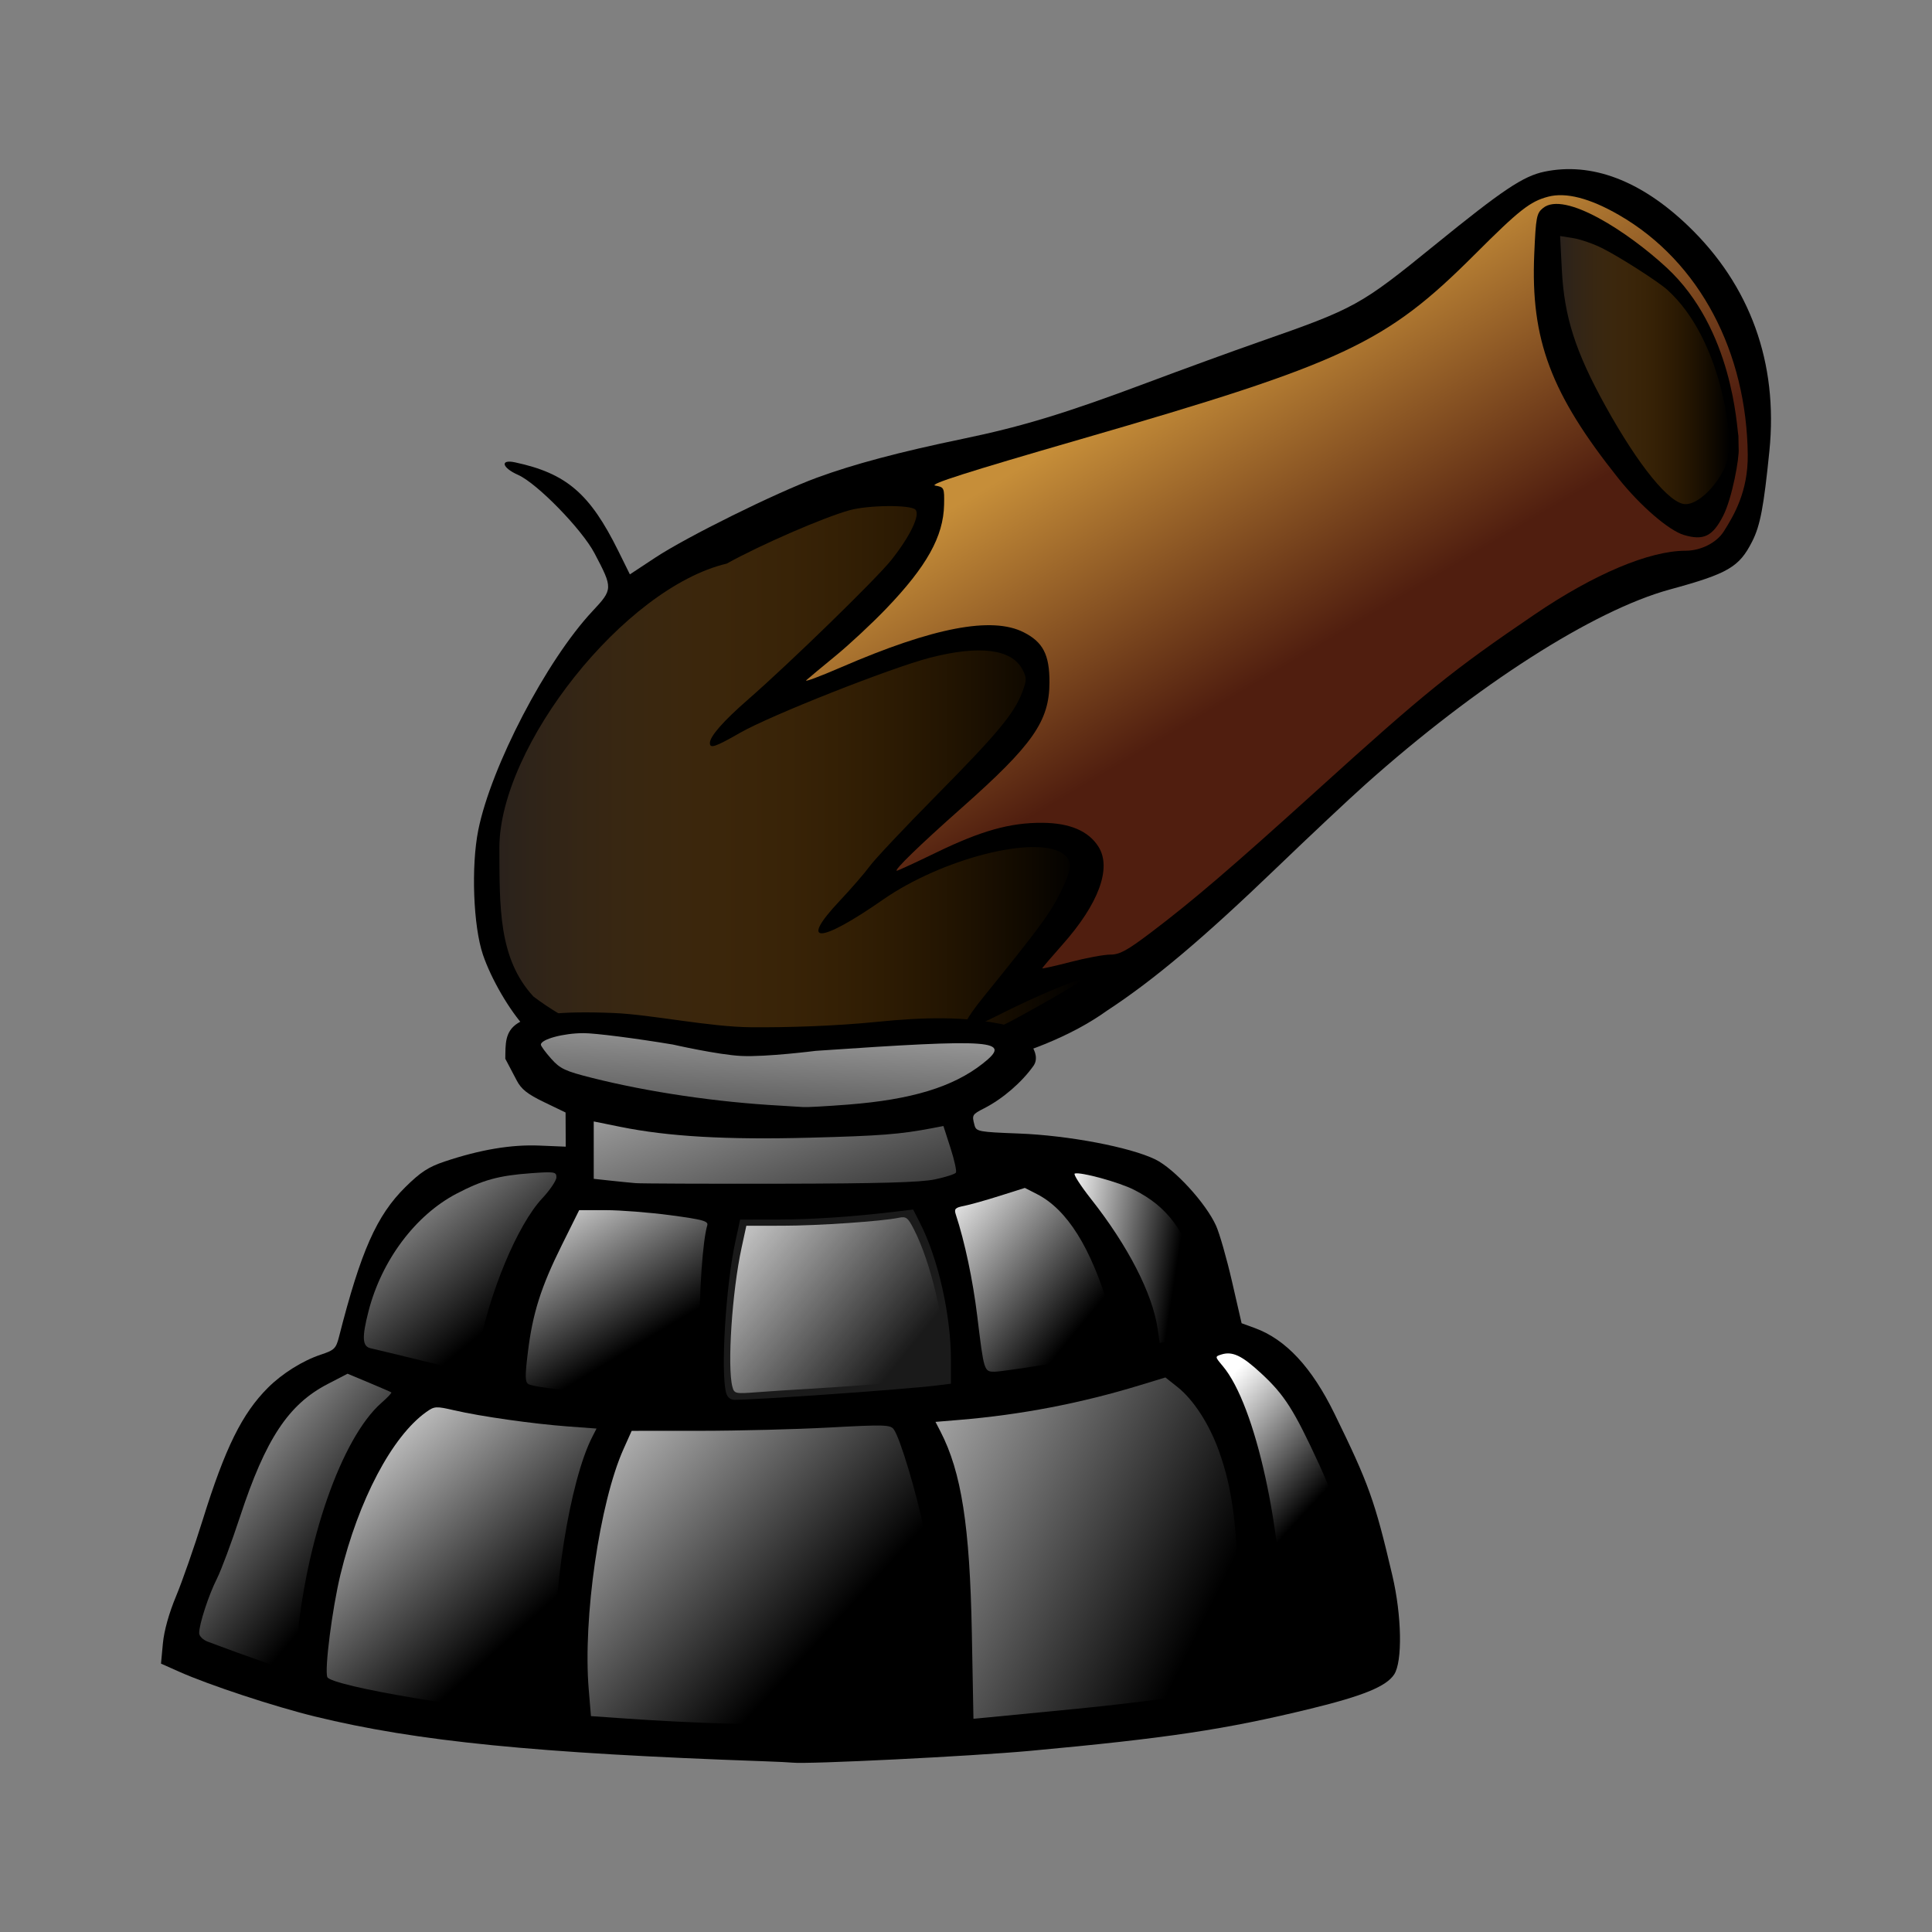 <svg:svg xmlns:dc="http://purl.org/dc/elements/1.1/" xmlns:ns1="http://sodipodi.sourceforge.net/DTD/sodipodi-0.dtd" xmlns:ns2="http://www.inkscape.org/namespaces/inkscape" xmlns:ns3="http://www.w3.org/1999/xlink" xmlns:ns5="http://creativecommons.org/ns#" xmlns:rdf="http://www.w3.org/1999/02/22-rdf-syntax-ns#" xmlns:svg="http://www.w3.org/2000/svg" height="621.896" id="svg3241" version="1.1" viewBox="-51.824 -54.433 621.896 621.896" width="621.896" ns1:docname="Nowy dokument 2" ns2:version="0.48.4 r9939">
  <svg:rect x="-51.824" y="-54.433" width="621.896" height="621.896" fill="#808080" stroke="none"/>
  <svg:defs id="defs3243">
    <svg:linearGradient gradientUnits="userSpaceOnUse" id="linearGradient16778" x1="898.07" x2="996.18" y1="1061" y2="1151" ns2:collect="always">
      <svg:stop id="stop16774" offset="0" style="stop-color:#ffffff" />
      <svg:stop id="stop16776" offset="1" style="stop-color:#ffffff;stop-opacity:0" />
    </svg:linearGradient>
    <svg:linearGradient gradientUnits="userSpaceOnUse" id="linearGradient16786" x1="964.04" x2="1114" y1="1066.4" y2="1140.4" ns2:collect="always">
      <svg:stop id="stop16782" offset="0" style="stop-color:#ffffff" />
      <svg:stop id="stop16784" offset="1" style="stop-color:#ffffff;stop-opacity:0" />
    </svg:linearGradient>
    <svg:linearGradient gradientUnits="userSpaceOnUse" id="linearGradient16802" x1="840.07" x2="906.93" y1="1070.3" y2="1144.3" ns2:collect="always">
      <svg:stop id="stop16798" offset="0" style="stop-color:#ffffff" />
      <svg:stop id="stop16800" offset="1" style="stop-color:#ffffff;stop-opacity:0" />
    </svg:linearGradient>
    <svg:linearGradient gradientUnits="userSpaceOnUse" id="linearGradient16794" x1="1108.6" x2="1143.4" y1="1087.8" y2="1119.8" ns2:collect="always">
      <svg:stop id="stop16790" offset="0" style="stop-color:#ffffff" />
      <svg:stop id="stop16792" offset="1" style="stop-color:#ffffff;stop-opacity:0" />
    </svg:linearGradient>
    <svg:linearGradient gradientUnits="userSpaceOnUse" id="linearGradient16810" x1="767.01" x2="840.88" y1="1069.9" y2="1131.9" ns2:collect="always">
      <svg:stop id="stop16806" offset="0" style="stop-color:#ffffff" />
      <svg:stop id="stop16808" offset="1" style="stop-color:#ffffff;stop-opacity:0" />
    </svg:linearGradient>
    <svg:linearGradient gradientUnits="userSpaceOnUse" id="linearGradient16826" x1="910.15" x2="942.62" y1="1007.4" y2="1061.4" ns2:collect="always">
      <svg:stop id="stop16822" offset="0" style="stop-color:#ffffff" />
      <svg:stop id="stop16824" offset="1" style="stop-color:#ffffff;stop-opacity:0" />
    </svg:linearGradient>
    <svg:linearGradient gradientUnits="userSpaceOnUse" id="linearGradient16834" x1="949.97" x2="1019" y1="1006.2" y2="1062.2" ns2:collect="always">
      <svg:stop id="stop16830" offset="0" style="stop-color:#ffffff" />
      <svg:stop id="stop16832" offset="1" style="stop-color:#ffffff;stop-opacity:0" />
    </svg:linearGradient>
    <svg:linearGradient gradientUnits="userSpaceOnUse" id="linearGradient16818" x1="838.03" x2="894.01" y1="983.46" y2="1051.5" ns2:collect="always">
      <svg:stop id="stop16814" offset="0" style="stop-color:#ffffff" />
      <svg:stop id="stop16816" offset="1" style="stop-color:#ffffff;stop-opacity:0" />
    </svg:linearGradient>
    <svg:linearGradient gradientUnits="userSpaceOnUse" id="linearGradient16842" x1="1026.3" x2="1075" y1="1014" y2="1054" ns2:collect="always">
      <svg:stop id="stop16838" offset="0" style="stop-color:#ffffff" />
      <svg:stop id="stop16840" offset="1" style="stop-color:#ffffff;stop-opacity:0" />
    </svg:linearGradient>
    <svg:linearGradient gradientUnits="userSpaceOnUse" id="linearGradient16850" x1="1056.8" x2="1095.4" y1="1033.1" y2="1039.1" ns2:collect="always">
      <svg:stop id="stop16846" offset="0" style="stop-color:#ffffff" />
      <svg:stop id="stop16848" offset="1" style="stop-color:#ffffff;stop-opacity:0" />
    </svg:linearGradient>
    <svg:linearGradient gradientUnits="userSpaceOnUse" id="linearGradient16866" x1="922.01" x2="972.65" y1="933.03" y2="1075" ns2:collect="always">
      <svg:stop id="stop16862" offset="0" style="stop-color:#ffffff" />
      <svg:stop id="stop16864" offset="1" style="stop-color:#ffffff;stop-opacity:0" />
    </svg:linearGradient>
    <svg:linearGradient gradientUnits="userSpaceOnUse" id="linearGradient16858" x1="886.39" x2="1037.9" y1="986.49" y2="986.49" ns2:collect="always">
      <svg:stop id="stop16854" offset="0" style="stop-color:#000000" />
      <svg:stop id="stop16856" offset="1" style="stop-color:#000000;stop-opacity:0" />
    </svg:linearGradient>
    <svg:linearGradient gradientUnits="userSpaceOnUse" id="linearGradient16874" x1="971.01" x2="965.05" y1="926.52" y2="1042.5" ns2:collect="always">
      <svg:stop id="stop16870" offset="0" style="stop-color:#ffffff" />
      <svg:stop id="stop16872" offset="1" style="stop-color:#ffffff;stop-opacity:0" />
    </svg:linearGradient>
    <svg:linearGradient gradientUnits="userSpaceOnUse" id="linearGradient16754" x1="737.1" x2="924.68" y1="447.73" y2="447.73" ns2:collect="always" ns3:href="#linearGradient16724" />
    <svg:linearGradient id="linearGradient16724">
      <svg:stop id="stop16726" offset="0" style="stop-color:#2a221c" />
      <svg:stop id="stop16728" offset="1" style="stop-color:#b56900;stop-opacity:0" />
    </svg:linearGradient>
    <svg:linearGradient gradientUnits="userSpaceOnUse" id="linearGradient16666" x1="1016.8" x2="966.4" y1="392.77" y2="307.91" ns2:collect="always">
      <svg:stop id="stop16662" offset="0" style="stop-color:#501e0f" />
      <svg:stop id="stop16664" offset="1" style="stop-color:#c68e39" />
    </svg:linearGradient>
    <svg:linearGradient gradientUnits="userSpaceOnUse" id="linearGradient16730" x1="1078.6" x2="1133" y1="313.31" y2="313.31" ns2:collect="always" ns3:href="#linearGradient16724" />
  </svg:defs>
  <ns1:namedview bordercolor="#666666" borderopacity="1.0" fit-margin-bottom="0" fit-margin-left="0" fit-margin-right="0" fit-margin-top="0" id="base" pagecolor="#ffffff" showgrid="false" ns2:current-layer="layer1" ns2:cx="45.258462" ns2:cy="142.20866" ns2:document-units="px" ns2:pageopacity="0.0" ns2:pageshadow="2" ns2:window-height="450" ns2:window-maximized="0" ns2:window-width="607" ns2:window-x="383" ns2:window-y="95" ns2:zoom="0.35" />
  <svg:g id="layer1" transform="translate(179.12 -161.58)" ns2:groupmode="layer" ns2:label="Layer 1">
    <svg:g id="g16082" transform="translate(-807.29 -87.031)" ns2:export-filename="E:\Android\CanonGame\art\c0.png" ns2:export-xdpi="35.931095" ns2:export-ydpi="35.931095">
      <svg:path d="m745.55 525.07c-5.163-5.564-11.089-15.731-13.758-23.606-3.109-9.173-3.828-28.442-1.494-40.073 4.098-20.425 21.924-54.62 36.717-70.433 6.652-7.111 6.662-7.368 0.696-18.698-4.07-7.729-18.496-22.517-24.601-25.219-5.211-2.306-5.9-5.089-1-4.04 16.555 3.543 24.109 10.02 33.257 28.515l3.735 7.552 8.129-5.37c10.138-6.696 38.855-20.902 52.074-25.759 11.826-4.345 26.645-8.292 46.877-12.483 19.071-3.951 33.186-8.244 59.178-17.998 11.55-4.334 27.975-10.316 36.5-13.294 30.727-10.731 32.374-11.641 56.353-31.129 21.891-17.792 28.457-22.182 35.298-23.603 15.142-3.143 30.934 2.81 46.184 17.41 20.024 19.171 29.062 44.165 26.206 72.476-1.826 18.103-2.955 24.043-5.545 29.154-4.187 8.262-7.733 10.331-26.496 15.454-24.629 6.725-62.234 30.802-98 62.744-5.225 4.666-18.05 16.709-28.5 26.761-23.695 22.792-39.651 36.237-54.653 46.05-46.058 33.129-157.44 30.828-187.16 5.588z" id="path15646-7" style="fill:#000000" ns1:nodetypes="cssssssscssssssssssssscc" ns2:connector-curvature="0" />
      <svg:path d="m903.12 522.16c11.359-6.16 22.379-12.658 21.504-12.68-1.842-0.045-15.022 5.492-24.943 10.48-6.021 3.026-11.371 5.503-11.888 5.503-2.225 0-0.536-3.37 5.309-10.59 17.613-21.757 21.094-26.459 24.284-32.795 4.15-8.244 4.348-10.991 0.952-13.217-9.023-5.912-38.937 1.808-57.758 14.905-20.527 14.285-27.213 14.474-13.945 0.395 3.731-3.959 8.094-8.998 9.697-11.198 1.603-2.2 11.154-12.342 21.225-22.537 19.802-20.047 25.193-26.51 27.794-33.321 1.526-3.997 1.538-4.669 0.134-7.385-3.437-6.646-13.84-7.965-29.902-3.792-12.678 3.294-51.302 18.566-60.959 24.104-8.009 4.593-9.773 5.195-9.773 3.335 0-2.157 4.286-7.045 12.327-14.06 13.488-11.766 41.405-38.955 46.119-44.916 6.085-7.694 9.346-14.535 7.71-16.172-1.602-1.602-15.06-1.481-21.156 0.19-8.301 2.275-28.662 11.118-39.582 17.191-33.033 7.831-73.079 58.769-73.179 91.363 0.077 19.018-0.371 35.726 10.975 47.998 41.212 31.127 115.18 28.824 155.05 7.199z" id="path15592-8" style="fill:url(#linearGradient16754)" ns1:nodetypes="ccsssssssssssssssssscccc" ns2:connector-curvature="0" />
      <svg:path d="m933.75 501.46c3.01 0 5.386-1.296 13.139-7.166 13.457-10.188 26.041-20.967 53.465-45.8 34.894-31.597 43.402-38.469 70-56.547 19.111-12.989 36.869-20.482 48.564-20.491 4.912-0.004 9.976-2.559 12.286-6.199 3.297-5.196 7.853-12.881 7.73-24.684-0.341-32.773-15.267-62.095-41.464-77.198-9.395-5.416-17.096-7.397-22.829-5.872-5.807 1.545-9.225 4.239-23.586 18.59-28.726 28.706-41.878 34.866-127.16 59.548-36.408 10.538-48.676 14.454-46.5 14.843 2.879 0.516 2.953 0.675 2.845 6.176-0.2 10.177-5.589 19.844-18.647 33.45-4.533 4.724-11.842 11.539-16.242 15.144-4.4 3.606-8.658 7.151-9.462 7.878-0.804 0.727 4.279-1.162 11.295-4.198 29.586-12.801 48.453-16.411 58.682-11.226 6.235 3.16 8.323 7.218 8.298 16.128-0.035 12.504-5.357 20.104-28.314 40.432-13.322 11.796-21.973 20.19-20.809 20.19 0.328 0 6.09-2.663 12.803-5.917 14.364-6.963 23.7-9.574 34.006-9.511 8.85 0.054 14.898 2.633 18.098 7.718 4.309 6.847 0.059 18.38-11.611 31.506-3.568 4.013-6.487 7.441-6.487 7.616s4.1-0.745 9.111-2.047 10.764-2.366 12.785-2.366z" id="path15590-5" style="fill:url(#linearGradient16666)" ns1:nodetypes="sssscsssssssssssssssssssssss" ns2:connector-curvature="0" />
      <svg:path d="m1136 338.57c0.285 2.875-2.083 15.969-4.966 21.619-3.386 6.636-6.312 8.072-12.637 6.199-4.852-1.437-14.062-9.389-21.098-18.214-21.776-27.319-28.28-44.655-27.088-72.207 0.517-11.953 0.743-13.138 2.836-14.832 6.917-5.601 27.414 7.759 39.754 19.172 21.453 19.843 22.568 51.604 23.124 54.153" id="path16722" style="fill:#000000" ns2:connector-curvature="0" />
      <svg:path d="m1132.9 337.93c0.712-2.899-2.133-34.391-19.822-50.427-2.888-2.618-15.25-10.552-20.917-13.398-2.842-1.427-7.072-2.9-9.399-3.272l-4.231-0.677 0.558 10.902c0.776 15.143 4.381 26.373 14.093 43.902 10.68 19.274 20.665 31.5 25.727 31.5 5.149 0 12.146-8.601 13.584-14.5" id="path15588-7" style="fill:url(#linearGradient16730)" ns2:connector-curvature="0" />
      <svg:path d="m858.36 481.96c5.264-3.707 7.06-5.401 5.25-4.956-7.541 1.856 1.101-8.29 24.25-28.472 17.754-15.478 24.143-24.64 24.143-34.621 0-8.86-4.569-14.483-13.074-16.09-4.745-0.896-17.643 1.233-27.946 4.614-9.599 3.15-33.376 13.108-32.763 13.721 0.216 0.216 6.105-1.886 13.087-4.671 30.036-11.983 51.17-13.466 56.098-3.936 2.053 3.971 1.801 7.643-0.923 13.415-3.318 7.032-6.343 10.563-26.986 31.5-10.032 10.175-19.548 20.3-21.146 22.5-1.598 2.2-5.399 6.648-8.447 9.885-6.527 6.931-4.511 6.242 8.458-2.889z" id="path15492-8" style="fill:#000000" ns2:connector-curvature="0" />
    </svg:g>
    <svg:g id="g16054" transform="translate(-945.85 -534.91)" ns2:export-filename="E:\Android\CanonGame\art\base.png" ns2:export-xdpi="36" ns2:export-ydpi="36">
      <svg:path d="m961.01 1209c-73.733-2.601-111.93-6.404-144.7-14.409-13.045-3.186-34.045-10.11-43.689-14.405l-5.89-2.623 0.607-6.5c0.38-4.074 1.964-9.747 4.242-15.201 1.999-4.785 5.879-15.901 8.621-24.701 7.196-23.091 12.635-34.098 20.957-42.411 4.575-4.57 11.179-8.705 16.979-10.631 4.411-1.465 4.93-1.974 5.901-5.782 7.034-27.586 12.111-39.037 21.353-48.168 4.884-4.825 7.431-6.484 12.619-8.223 11.422-3.827 21.438-5.514 30.509-5.138l8.492 0.352-0.025-5.5-0.025-5.5-6.911-3.332c-5.37-2.589-7.338-4.149-8.826-7-1.053-2.018-2.703-5.156-3.665-6.974 0.15-9.382-1.086-16.223 34.963-14.716 12.134 0.507 30.639 4.48 44.231 4.583 11.655 0.088 26.741-0.361 40.515-1.743 14.478-1.453 28.635-1.985 42.076 1.186 5.657 2.692 11.11 8.928 8.205 13.013-3.77 5.303-9.899 10.583-15.788 13.601-3.967 2.033-4.047 2.174-3.153 5.506 0.537 2.001 1.366 2.155 14.236 2.642 15.944 0.604 35.816 4.373 43.945 8.335 6.119 2.982 16.282 14.07 19.556 21.335 1.131 2.51 3.444 10.601 5.14 17.98l3.083 13.418 4.234 1.544c10.001 3.647 18.361 12.635 25.688 27.621 11.056 22.612 12.945 27.894 18.6 52 3.037 12.946 3.31 27.726 0.588 31.884-2.52 3.849-9.923 6.888-26.833 11.016-27.426 6.695-46.191 9.515-90.426 13.588-18.723 1.724-71.642 4.349-76.408 3.79-0.825-0.097-4.875-0.295-9-0.441z" id="path15646-2" style="fill:#000000" ns1:nodetypes="csccssssssssccccsscsssccccsscscssscssccc" ns2:connector-curvature="0" />
      <svg:path d="m1007.5 1206.1c27.582-0.988 80.751-6.473 102.18-10.54 16.964-3.221 38.973-8.824 44.824-11.412 7.382-3.265 9.015-6.095 8.94-15.5-0.055-6.962-1.817-16.296-6.565-34.771-3.139-12.216-16.208-40.392-22.61-48.747-4.585-5.983-11.702-11.54-17.474-13.645l-4.234-1.544-3.083-13.418c-1.696-7.38-4.009-15.471-5.14-17.98-3.274-7.265-13.437-18.353-19.556-21.335-8.129-3.962-28.001-7.731-43.945-8.335-12.871-0.488-13.699-0.641-14.236-2.642-1.374-5.119-0.68-7.531 2.653-9.222 25.454-21.315 3.093-26.573-32.244-24.208-9.582 0.641-30.7 4.987-40.764 4.954-7.434-0.024-37.345-6.676-44.503-6.461-41.701 1.25-29.851 10.672-29.957 13.495 1.77 2.573 3.218 5.108 3.218 5.634 0 0.526 3.139 2.47 6.975 4.32l6.975 3.363 0.025 7.756 0.025 7.756-8.342-0.641c-9.017-0.693-18.419 0.814-30.658 4.915-5.188 1.738-7.735 3.398-12.619 8.223-9.243 9.131-14.319 20.582-21.353 48.168-0.971 3.808-1.49 4.317-5.901 5.782-5.8 1.927-12.404 6.061-16.979 10.631-8.322 8.312-13.762 19.32-20.957 42.411-2.742 8.8-6.573 19.825-8.513 24.5s-3.834 10.622-4.21 13.215l-0.684 4.715 5.858 2.609c9.615 4.282 30.629 11.208 43.657 14.391 29.043 7.093 59.269 10.567 113.7 13.066 40.261 1.848 38.234 1.835 75.5 0.5z" id="path15644-7" style="fill:#000000" ns1:nodetypes="ssssssscscssccssscsscccssssssssscssss" ns2:connector-curvature="0" />
      <svg:path d="m938.51 1198.6c-9.35-0.481-21.125-1.163-26.167-1.516l-9.168-0.642-0.724-8.663c-2.077-24.866 3.269-63.626 11.219-81.34l2.613-5.823h21.512c11.831 0 31.421-0.508 43.533-1.128 20.312-1.041 22.117-0.997 23.258 0.563 2.108 2.883 7.394 20.483 9.93 33.065 3.272 16.233 4.658 37.208 3.443 52.111-0.529 6.491-1.319 12.158-1.755 12.595-1.2 1.2-58.354 1.772-77.695 0.778z" id="path15642-9" style="fill:#000000" ns2:connector-curvature="0" />
      <svg:path d="m1014.2 1195.8c1.534-1.534 2.482-22.723 1.595-35.648-0.491-7.161-1.984-18.42-3.317-25.02-2.518-12.469-7.823-30.178-9.886-32.999-1.074-1.468-3.072-1.524-20.657-0.57-10.707 0.581-29.419 1.059-41.581 1.062l-22.113 0.01-2.613 5.823c-7.698 17.153-13.117 54.524-11.216 77.347l0.721 8.656 9.168 0.642c25.692 1.799 45.783 2.346 71.141 1.936 15.386-0.248 28.327-0.804 28.758-1.236z" id="path15640-5" style="fill:url(#linearGradient16778)" ns2:connector-curvature="0" />
      <svg:path d="m1025.7 1169.9c-0.666-35.509-3.257-51.632-10.616-66.056-1.168-2.289-2.123-4.583-2.123-5.098s3.712-1.231 8.25-1.592c20.494-1.631 42.924-6.04 61.073-12.007 4.303-1.415 8.353-2.265 9-1.891 7.606 4.405 14.023 12.936 17.935 23.846 4.555 12.7 5.921 23.808 6.475 52.644 0.488 25.408 0.425 26.671-1.361 27.231-7.49 2.349-40.674 6.481-80.992 10.084l-7.12 0.636z" id="path15638-4" style="fill:#000000" ns2:connector-curvature="0" />
      <svg:path d="m1061.5 1192.1c22.151-2.176 45.483-5.452 50.878-7.144 1.79-0.561 1.853-1.748 1.351-25.231-0.571-26.7-2.058-38.335-6.471-50.642-3.095-8.629-8.187-16.483-13.324-20.552l-3.891-3.082-8.271 2.522c-19.074 5.817-38.196 9.488-58.004 11.136l-7.732 0.643 1.592 3.079c6.755 13.064 9.462 30.432 10.109 64.866l0.518 27.613 4.123-0.376c2.267-0.207 15.373-1.482 29.123-2.832z" id="path15636-3" style="fill:url(#linearGradient16786)" ns2:connector-curvature="0" />
      <svg:path d="m871.13 1194c-13.684-1.492-39.839-5.753-47.622-7.759-4.976-1.282-5.002-1.311-5.323-5.729-0.503-6.912 1.709-23.281 4.786-35.411 5.422-21.378 14.387-39.163 24.175-47.964 5.64-5.071 6.991-5.329 16.362-3.125 8.133 1.913 24.987 4.296 36.344 5.138l9.344 0.693-0.51 2.614c-0.28 1.438-1.893 6.346-3.584 10.908-6.454 17.414-10.276 45.148-9.366 67.955l0.569 14.25-6.398-0.111c-3.519-0.061-11.969-0.719-18.777-1.461z" id="path15634-1" style="fill:#000000" ns2:connector-curvature="0" />
      <svg:path d="m893.65 1179.9c-1.167-24.482 4.641-61.17 11.932-75.374l1.347-2.624-9.211-0.683c-11.247-0.834-28.022-3.213-36.51-5.177-5.966-1.381-6.447-1.353-9.096 0.534-10.989 7.825-21.804 28.316-27.619 52.329-2.643 10.916-5.159 30.551-4.226 32.983 1.128 2.94 50.264 11.162 69.638 11.652l4.399 0.111z" id="path15632-2" style="fill:url(#linearGradient16802)" ns2:connector-curvature="0" />
      <svg:path d="m1126 1172.6c0-6.066-0.683-17.532-1.518-25.48-3.273-31.165-9.903-54.068-18.481-63.837-1.651-1.88-3.002-3.945-3.002-4.588 0-0.643 1.614-1.843 3.586-2.667 5.003-2.09 9.058-0.55 16.369 6.219 7.452 6.899 10.451 11.621 18.618 29.314 8.395 18.187 13.808 38.169 13.879 51.24 0.065 11.82-1.07 13.294-13.522 17.551-5.187 1.774-10.893 3.236-12.68 3.25l-3.25 0.025v-11.028z" id="path15630-3" style="fill:#000000" ns2:connector-curvature="0" />
      <svg:path d="m1141.9 1177.7c9.755-3.449 11.614-5.862 11.52-14.947-0.116-11.058-6.181-32.612-13.857-49.24-8.187-17.735-11.163-22.412-18.71-29.399-6.196-5.736-9.254-7.18-12.817-6.049-2.074 0.658-2.068 0.701 0.483 3.733 10.557 12.547 19.47 53.211 19.47 88.833v11.108l3.25-0.71c1.788-0.39 6.585-1.889 10.661-3.329z" id="path15628-3" style="fill:url(#linearGradient16794)" ns2:connector-curvature="0" />
      <svg:path d="m800.01 1179.8c-4.677-1.527-11.765-4.056-15.75-5.62-7.157-2.808-7.246-2.888-7.246-6.503 0-4.617 2.483-13.061 5.719-19.452 1.373-2.711 4.719-11.686 7.437-19.945 8.52-25.894 15.719-36.489 29.381-43.242l7.352-3.634 9.056 3.835c4.981 2.109 9.056 4.34 9.056 4.957 0 0.617-1.847 2.607-4.106 4.422-13.593 10.923-25.905 45.324-28.555 79.786-0.742 9.648-0.136 9.383-12.344 5.396z" id="path15626-4" style="fill:#000000" ns2:connector-curvature="0" />
      <svg:path d="m810.37 1171.9c2.809-33.545 14.481-66.997 27.304-78.256 1.953-1.715 3.391-3.239 3.196-3.387-0.195-0.148-3.445-1.561-7.223-3.138l-6.868-2.869-6.381 3.308c-12.645 6.556-19.985 17.663-28.228 42.718-2.717 8.259-6.064 17.234-7.437 19.945-2.645 5.223-5.719 14.636-5.719 17.512 0 0.959 1.218 2.18 2.75 2.759 13.005 4.908 25.029 9.063 26.353 9.106 1.284 0.041 1.732-1.492 2.252-7.698z" id="path15624-1" style="fill:url(#linearGradient16810)" ns2:connector-curvature="0" />
      <svg:path d="m908.01 1092.6c-12.004-0.729-25.734-2.4-26.568-3.235-0.79-0.79 2.801-24.326 4.639-30.399 1.143-3.777 4.593-11.929 7.668-18.117l5.59-11.25h10.586c5.822-0.001 16.147 0.742 22.944 1.651l12.359 1.654-0.707 5.099c-0.389 2.804-1.098 8.024-1.576 11.599-0.478 3.575-0.884 14.712-0.902 24.75l-0.033 18.25h-2.849c-1.567 0-6.179 0.184-10.25 0.41-4.071 0.226-13.476 0.041-20.901-0.41z" id="path15622-1" style="fill:#000000" ns2:connector-curvature="0" />
      <svg:path d="m936.15 1090.6h3.86v-17.776c0-15.68 1.118-31.54 2.561-36.334 0.41-1.362-1.409-1.864-11.788-3.252-6.75-0.903-16.137-1.641-20.859-1.64h-8.586l-5.59 11.25c-6.722 13.529-9.374 21.901-10.919 34.472-0.944 7.68-0.916 9.601 0.15 10.259 2.635 1.629 33.932 4.085 42.92 3.369 2.414-0.192 6.127-0.35 8.25-0.35z" id="path15620-3" style="fill:url(#linearGradient16826)" ns2:connector-curvature="0" />
      <svg:path d="m948.64 1090.4c-1.796-6.7-0.119-34.395 2.936-48.5l1.57-7.25 12.182-0.034c11.292-0.031 24.018-0.886 37.846-2.543l5.665-0.679 2.224 4.359c5.833 11.434 9.936 29.61 9.943 44.053v7.656l-4.75 0.589c-9.822 1.218-57.264 4.577-64.883 4.594-1.369 0-2.349-0.801-2.736-2.245z" id="path15618-8" style="fill:#1a1a1a" ns2:connector-curvature="0" />
      <svg:path d="m975.51 1089.1c12.189-0.687 32.294-2.286 38.75-3.082l4.75-0.586v-5.656c-0.01-12.461-4.455-31.294-9.913-41.993-1.941-3.805-2.502-4.233-4.888-3.732-5.441 1.143-26.016 2.552-37.377 2.56l-11.682 0.01-1.57 7.25c-3.027 13.977-4.615 38.233-2.917 44.573 0.596 2.224 0.924 2.299 7.736 1.772 3.913-0.303 11.614-0.805 17.114-1.115z" id="path15616-7" style="fill:url(#linearGradient16834)" ns2:connector-curvature="0" />
      <svg:path d="m850.51 1082.5c-8.8-2.164-17.012-4.151-18.25-4.414-1.952-0.415-2.25-1.111-2.25-5.25 0-6.488 2.373-15.228 6.526-24.032 6.188-13.12 20.183-25.118 33.975-29.125 2.2-0.639 8.05-1.547 13-2.017s10.074-1.185 11.386-1.588c2.352-0.723 2.376-0.663 1.652 4.169-0.584 3.896-1.655 5.887-5.22 9.699-7.984 8.538-17.36 31.314-20.565 49.953-0.862 5.015-1.558 6.723-2.707 6.645-0.851-0.058-8.746-1.876-17.546-4.04z" id="path15614-4" style="fill:#000000" ns2:connector-curvature="0" />
      <svg:path d="m868.85 1077.2c3.495-18.968 12.625-40.877 20.578-49.379 2.521-2.695 4.584-5.756 4.584-6.802 0-1.764-0.599-1.858-8.25-1.305-10.312 0.746-15.463 2.164-23.91 6.583-13.22 6.916-24.11 21.454-28.309 37.791-2.201 8.564-2.031 11.395 0.718 11.984 1.238 0.265 8.55 2.026 16.25 3.913 7.7 1.887 14.71 3.478 15.577 3.536 1.172 0.079 1.881-1.543 2.762-6.322z" id="path15612-2" style="fill:url(#linearGradient16818)" ns2:connector-curvature="0" />
      <svg:path d="m1030.1 1084.3c-0.495-1.302-1.634-8.396-2.531-15.765-1.848-15.174-3.922-25.202-6.656-32.185-2.344-5.986-2.36-7.713-0.073-7.713 3.177 0 18.653-4.864 19.025-5.979 0.468-1.405 6.569-0.305 11.198 2.02 5.539 2.782 12.812 11.325 16.576 19.471 3.146 6.809 10.4 29.833 10.4 33.01 0 0.749-0.353 1.579-0.784 1.846-0.711 0.44-31.646 5.653-41.985 7.076-3.832 0.527-4.361 0.345-5.169-1.779z" id="path15610-7" style="fill:#000000" ns2:connector-curvature="0" />
      <svg:path d="m1055.7 1080.6c9.788-1.65 18.143-3 18.566-3 1.398 0 0.805-3.617-2.312-14.111-5.92-19.926-13.574-32.122-23.262-37.064l-3.892-1.986-8.133 2.572c-4.473 1.415-9.631 2.864-11.462 3.221-2.838 0.553-3.227 0.961-2.635 2.758 2.873 8.727 5.503 21.151 6.888 32.546 2.191 18.027 2.203 18.063 5.62 18.063 1.554 0 10.834-1.35 20.623-3z" id="path15608-7" style="fill:url(#linearGradient16842)" ns2:connector-curvature="0" />
      <svg:path d="m1085.5 1071.9c-1.01-6.801-5.794-18.663-10.797-26.77-4.994-8.091-17.63-24.48-18.876-24.48-0.467 0-0.849-0.928-0.849-2.061 0-1.884 0.407-2.005 4.75-1.405 24.121 3.33 35.19 11.143 42.082 29.704 2.609 7.026 7.395 23.869 6.918 24.346-0.598 0.598-19.166 5.411-20.886 5.414-1.187 0-1.83-1.302-2.342-4.747z" id="path15606-9" style="fill:#000000" ns2:connector-curvature="0" />
      <svg:path d="m1100.8 1071c6.133-1.716 6.09-0.609 0.655-17.17-5.233-15.943-10.77-23.345-21.55-28.808-4.808-2.436-17.197-5.822-19.046-5.206-0.529 0.176 1.857 3.896 5.302 8.266 11.852 15.032 19.701 30.32 21.383 41.649l0.689 4.643 3.653-0.952c2.009-0.523 6.02-1.614 8.914-2.424z" id="path15604-3" style="fill:url(#linearGradient16850)" ns2:connector-curvature="0" />
      <svg:path d="m917.51 1024.9c-1.65-0.139-5.362-0.509-8.25-0.822l-5.25-0.568v-11.428c0-7.6 0.366-11.428 1.093-11.428 0.601 0 5.439 0.875 10.75 1.943 25.905 5.213 75.438 5.423 97.478 0.414 3.751-0.853 6.932-1.394 7.069-1.204 0.932 1.298 5.732 19.058 5.275 19.515-0.315 0.315-3.18 1.243-6.368 2.063-4.687 1.205-14.695 1.517-52.296 1.629-25.575 0.076-47.85 0.025-49.5-0.115z" id="path15602-1" style="fill:#000000" ns2:connector-curvature="0" />
      <svg:path d="m1015.8 1021.7c3.451-0.723 6.515-1.703 6.808-2.178 0.294-0.475-0.491-4.046-1.744-7.935l-2.278-7.072-3.53 0.676c-10.391 1.991-16.704 2.483-39.531 3.083-26.787 0.704-45.468-0.365-60.878-3.485l-8.622-1.746v9.234 9.234l5.25 0.568c2.888 0.313 6.6 0.682 8.25 0.822 1.65 0.14 22.575 0.222 46.5 0.183 31.846-0.052 45.181-0.423 49.774-1.385z" id="path15600-9" style="fill:url(#linearGradient16866)" ns2:connector-curvature="0" />
      <svg:path d="m964.01 999.95c-20.347-1.116-42.297-4.351-60.435-8.906-9.052-2.273-10.275-2.87-13.759-6.709-4.617-5.086-4.568-7.583 0.194-9.962 5.68-2.837 18.559-2.284 43.111 1.852l21.389 3.603 21.5-1.582c28.626-2.107 54.802-2.941 58.5-1.863 4.504 1.312 4.488 4.571-0.043 8.845-8.441 7.96-23.219 12.726-44.627 14.391-11.998 0.933-14.334 0.963-25.83 0.332z" id="path15598-8" style="fill:url(#linearGradient16858)" ns2:connector-curvature="0" />
      <svg:path d="m987.84 997.62c20.463-1.591 33.831-5.658 43.42-13.211 9.666-7.612 3.943-8.048-53.75-4.092 0 0-15.991 2.034-24 1.646-7.426-0.361-22-3.674-22-3.674-12.1-2.021-25.052-3.672-28.782-3.669-6.437 0.004-13.719 1.97-13.717 3.704 0 0.441 1.487 2.471 3.303 4.511 2.908 3.268 4.489 4.008 13.249 6.209 18.15 4.559 40.095 7.793 60.447 8.909 3.025 0.166 6.4 0.375 7.5 0.464 1.1 0.089 7.548-0.269 14.33-0.796z" id="path15596-6" style="fill:url(#linearGradient16874)" ns1:nodetypes="ssssscsssscs" ns2:connector-curvature="0" />
    </svg:g>
  </svg:g>
</svg:svg>